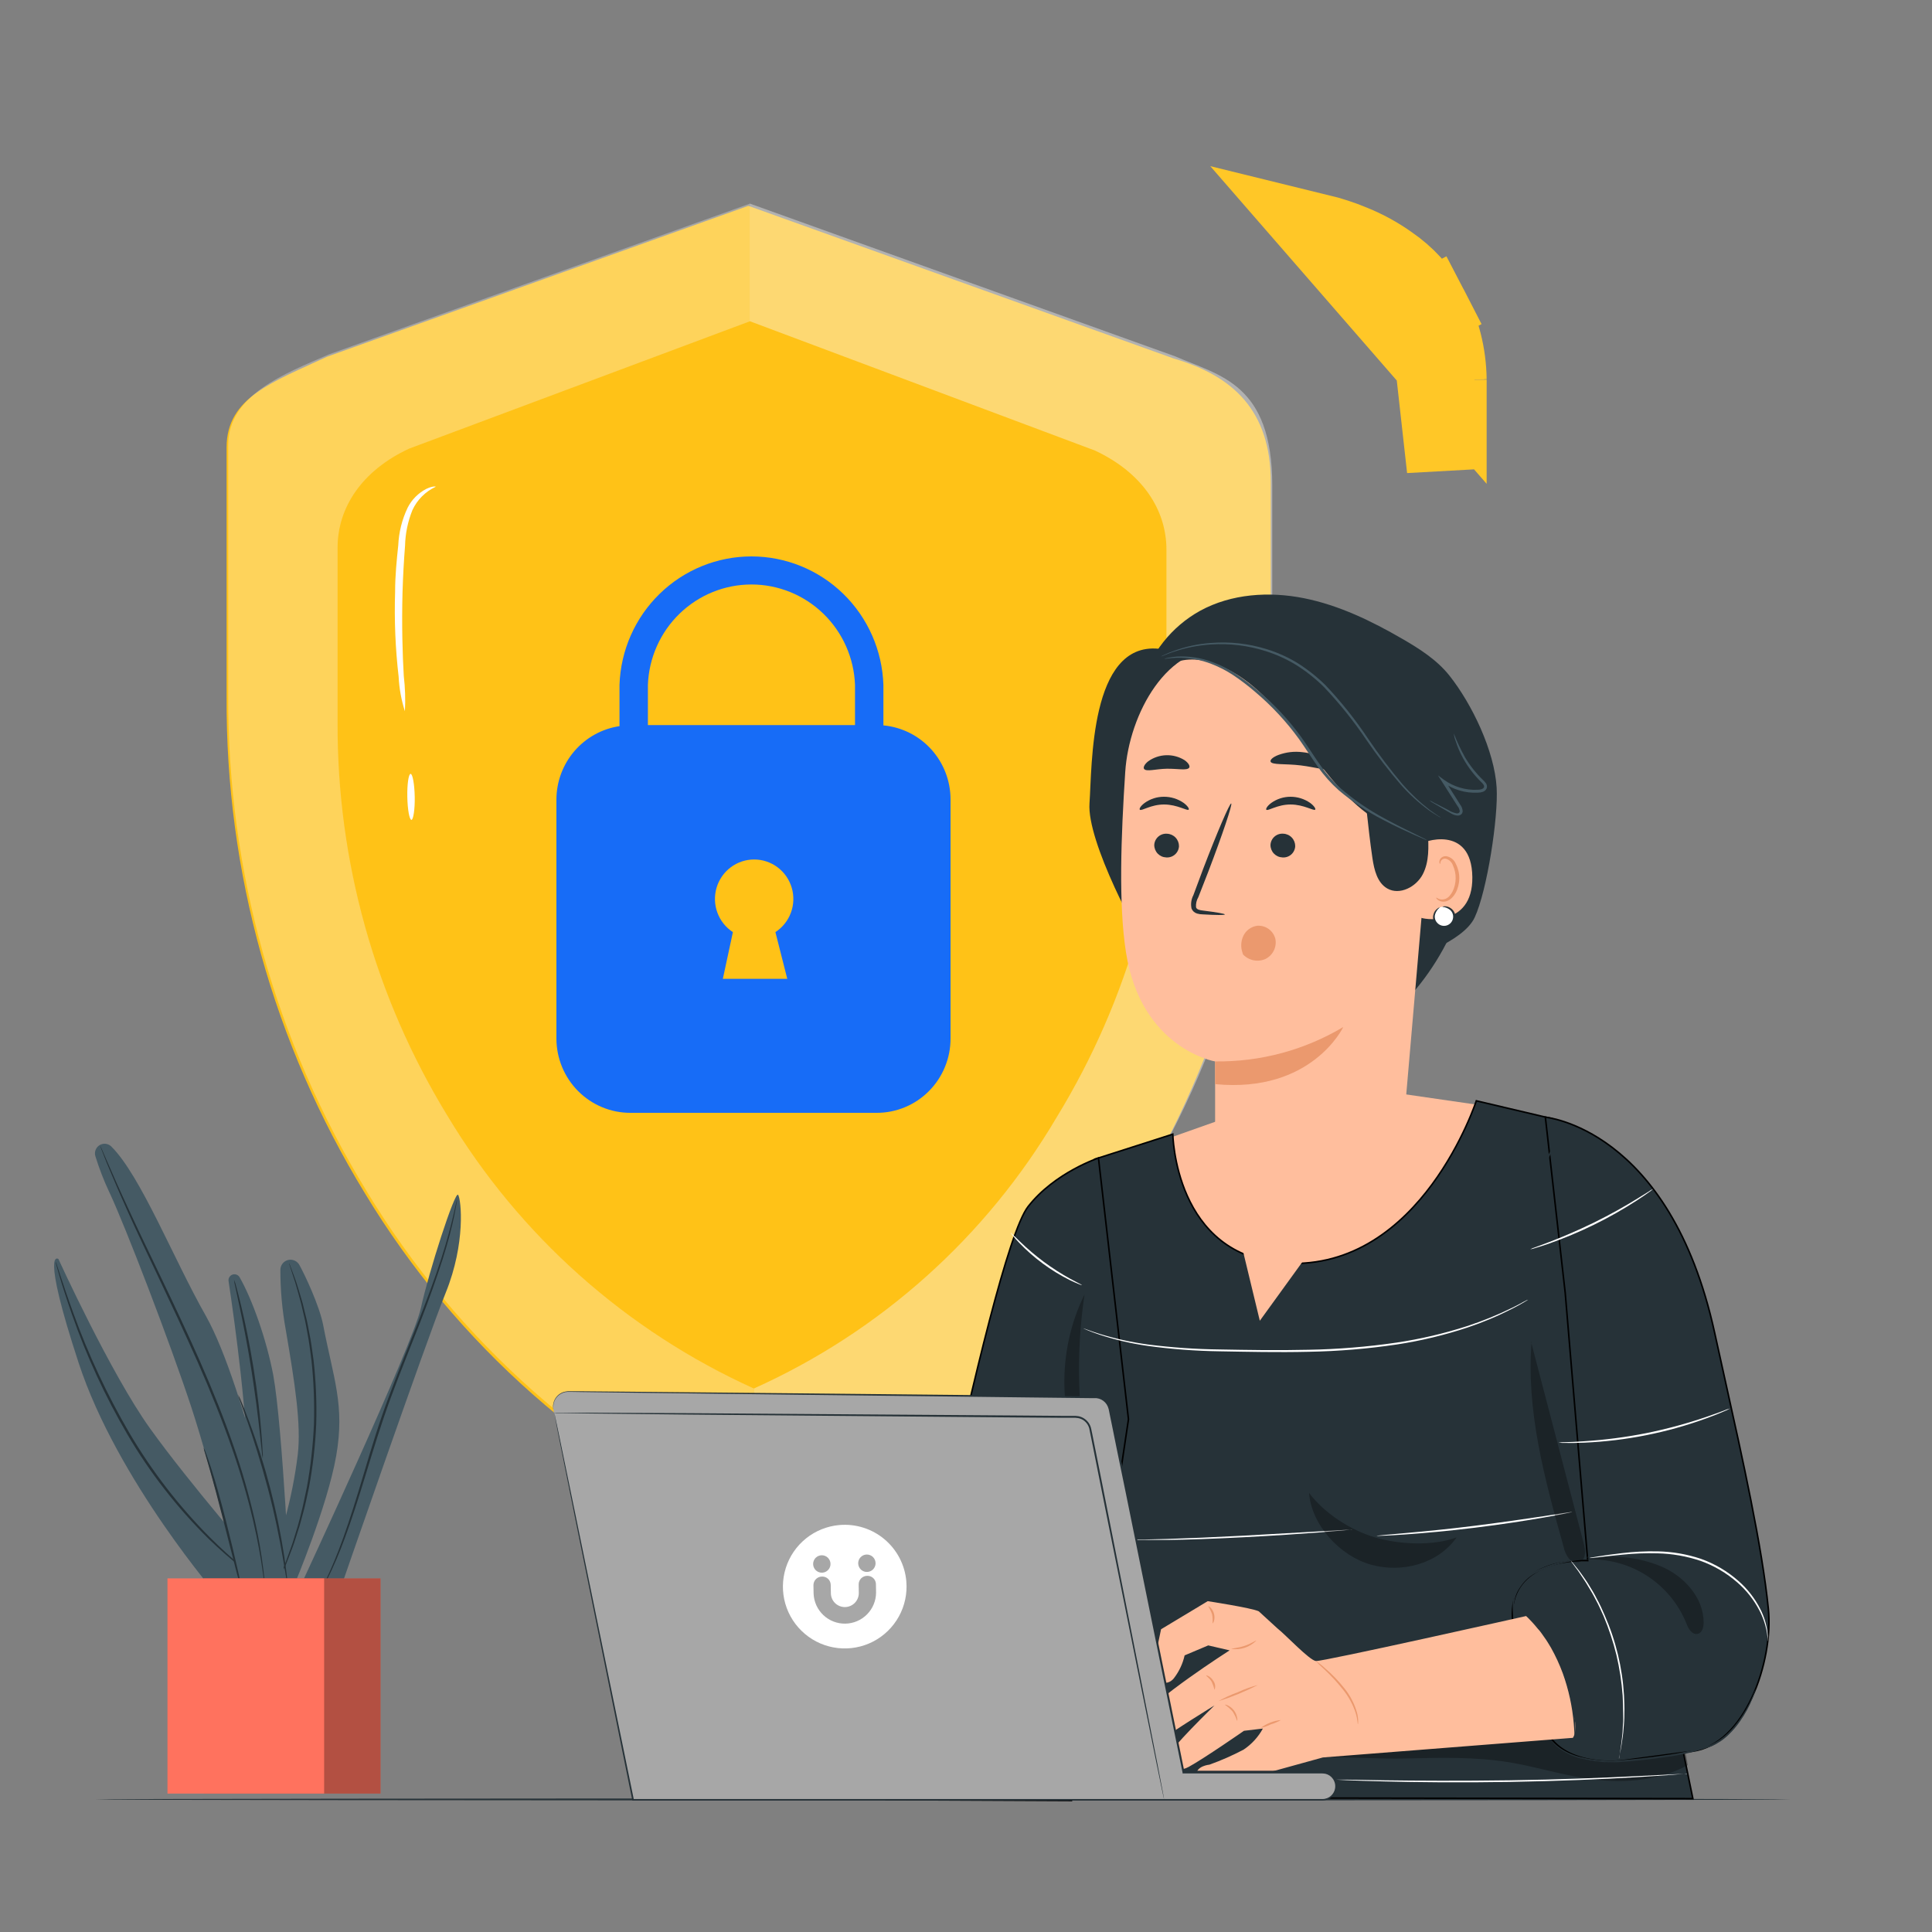<svg width="250" height="250" viewBox="0 0 250 250" fill="none" xmlns="http://www.w3.org/2000/svg">
<rect x="0" y="0" width="250" height="250" fill="#808080" stroke="none"/>
<g clip-path="url(#clip0_5191_209099)">
<path d="M231.7 232.845C231.7 232.92 182.58 232.975 122.005 232.975C61.43 232.975 12.3 232.92 12.3 232.845C12.3 232.77 61.41 232.715 122.005 232.715C182.6 232.715 231.7 232.775 231.7 232.845Z" fill="#263238"/>
<path d="M151.898 46.396L96.839 26.634L42.333 46.152C35.371 49.405 29.32 51.406 29.32 57.88V90.151C29.2 112.814 35.396 135.061 47.212 154.4C59.02 173.942 76.525 189.404 97.376 198.708C119.66 191.47 136.299 172.162 146.465 155.669C158.31 136.339 164.534 114.09 164.439 91.42V62.385C164.439 53.13 159.527 48.625 151.898 46.396Z" fill="#FFC217"/>
<g opacity="0.3">
<path d="M97.572 179.68C81.053 172.221 67.206 159.895 57.883 144.351C48.524 129.048 43.608 111.443 43.684 93.505V70.863C43.684 65.74 46.774 60.925 52.922 58.062L97.051 41.569V26.344L42.545 45.863C36.819 48.352 29.532 51.117 29.532 57.59V89.862C29.413 112.524 35.608 134.772 47.425 154.111C59.233 173.653 76.737 189.114 97.588 198.418L97.572 179.68Z" fill="#FAFAFA"/>
</g>
<g opacity="0.4">
<path d="M97.569 198.418C101.304 197.195 104.924 195.644 108.386 193.783C116.878 188.968 124.593 182.897 131.271 175.777C137.341 169.246 142.68 162.074 147.196 154.387C159.198 134.923 165.258 112.379 164.632 89.52V62.861C164.632 49.588 157.785 48.612 152.059 46.107L97.032 26.344V41.569L141.698 58.306C147.846 61.185 150.937 65.984 150.937 71.123V93.765C151.013 111.7 146.09 129.302 136.72 144.595C127.612 160.053 113.933 172.306 97.569 179.664V198.418Z" fill="#FAFAFA"/>
</g>
<path d="M52.396 92.038C51.932 90.588 51.658 89.085 51.583 87.564C51.162 83.926 51.01 80.262 51.127 76.602C51.127 74.454 51.339 72.421 51.534 70.567C51.608 68.875 52.023 67.215 52.754 65.687C53.283 64.647 54.125 63.8 55.161 63.264C55.91 62.906 56.381 62.922 56.381 62.987C55.054 63.602 53.987 64.669 53.372 65.996C52.773 67.47 52.448 69.041 52.413 70.632C52.266 72.47 52.152 74.487 52.087 76.618C51.973 80.863 52.087 84.751 52.25 87.483C52.428 88.994 52.477 90.518 52.396 92.038Z" fill="white"/>
<path d="M53.243 106.092C52.983 106.092 52.739 104.774 52.707 103.131C52.674 101.488 52.869 100.155 53.13 100.138C53.39 100.122 53.634 101.472 53.666 103.115C53.699 104.758 53.471 106.092 53.243 106.092Z" fill="white"/>
<path d="M187.372 49.129V49.242L170.715 30.096C172.158 30.449 173.572 30.911 174.945 31.48C176.673 32.17 178.311 33.066 179.825 34.148C181.964 35.609 183.735 37.547 184.997 39.809M187.372 49.129C187.333 45.912 186.536 42.751 185.046 39.901L184.786 40.036M187.372 49.129H187.046C187.024 45.962 186.249 42.846 184.786 40.036M187.372 49.129L187.046 49.133C187.046 49.169 187.047 49.206 187.047 49.243V60.661L184.739 39.952M184.786 40.036L185.043 39.895C185.028 39.866 185.012 39.837 184.997 39.809M184.786 40.036C184.77 40.008 184.755 39.98 184.739 39.952M184.997 39.809L184.736 39.947C183.512 37.752 181.812 35.86 179.76 34.408M184.997 39.809L184.739 39.952M184.739 39.952L179.76 34.408M179.76 34.408C179.734 34.39 179.709 34.372 179.684 34.355C179.682 34.353 179.681 34.352 179.679 34.351C178.183 33.295 176.573 32.408 174.88 31.708M179.76 34.408L174.88 31.708M174.88 31.708C174.873 31.705 174.865 31.702 174.858 31.699C174.857 31.698 174.856 31.698 174.855 31.698C173.799 31.256 172.722 30.869 171.627 30.537M174.88 31.708L171.627 30.537M171.627 30.537L170.707 30.12L171.627 30.537Z" fill="#FFDB3C" stroke="#FFC727" stroke-width="10"/>
<path d="M193.455 143.285L181.44 141.545L157.405 145.1L150.66 147.485L151.855 162.235L174.965 166.49L190.555 161.87L196.45 153.195L193.455 143.285Z" fill="#FFBE9D"/>
<path d="M143.065 232.625L144.455 205.365L144.455 205.351L144.452 205.337L144.355 205.36L144.452 205.337L144.452 205.337L144.452 205.336L144.451 205.333L144.448 205.32L144.436 205.27L144.391 205.075L144.22 204.348C144.075 203.727 143.87 202.853 143.635 201.843C143.163 199.822 142.567 197.255 142.067 195.068L142.067 195.067C139.888 185.716 139.782 174.436 140.223 165.489C140.443 161.016 140.799 157.128 141.101 154.359C141.252 152.974 141.389 151.869 141.488 151.11C141.538 150.731 141.578 150.438 141.606 150.24C141.619 150.141 141.63 150.066 141.638 150.016L141.64 150.001L151.758 146.761C151.759 146.776 151.76 146.791 151.76 146.808C151.765 146.927 151.774 147.099 151.79 147.32C151.823 147.76 151.885 148.389 152.005 149.146C152.245 150.661 152.714 152.689 153.633 154.743C155.473 158.854 159.117 163.07 166.314 163.46C175.135 163.945 181.326 158.655 185.305 153.264C187.294 150.567 188.734 147.841 189.676 145.789C190.148 144.763 190.494 143.905 190.724 143.304C190.838 143.003 190.923 142.767 190.98 142.605C191.004 142.538 191.022 142.484 191.036 142.443L200.945 144.778L219.057 232.745L143.065 232.625Z" fill="#263238" stroke="black" stroke-width="0.2"/>
<g opacity="0.3">
<path d="M171.15 227.415C174.86 227.32 178.28 227.635 181.99 227.545C186.44 227.435 190.925 227.325 195.32 228.045C198.61 228.59 201.82 229.59 205.11 230.11C209.61 230.82 214.405 230.57 218.405 228.405L217.76 224.67L202.57 221L171.15 227.415Z" fill="black"/>
</g>
<path d="M142.14 149.845L146.024 183.653L138.654 232.985L114.67 232.871L114.686 232.787C114.712 232.653 114.75 232.455 114.799 232.197C114.898 231.68 115.044 230.921 115.231 229.953C115.606 228.016 116.146 225.243 116.811 221.894C118.141 215.196 119.966 206.198 121.949 196.995C123.933 187.793 126.074 178.388 128.035 170.876C129.015 167.12 129.95 163.839 130.798 161.294C131.222 160.021 131.623 158.933 131.997 158.063C132.372 157.191 132.716 156.544 133.024 156.146C134.762 153.911 137.069 152.325 138.945 151.298C139.883 150.784 140.711 150.411 141.305 150.166C141.602 150.043 141.84 149.953 142.004 149.893C142.057 149.874 142.103 149.858 142.14 149.845Z" fill="#263238" stroke="black" stroke-width="0.2"/>
<path d="M228.821 208.16L228.821 208.16C229.166 211.586 228.407 215.988 226.706 219.642C225.003 223.3 222.371 226.18 218.987 226.616L218.987 226.616L210.347 227.776L210.346 227.776C208.664 228.018 206.952 227.956 205.292 227.593C202.589 226.971 201.114 225.736 200.185 224.168C199.376 222.801 198.981 221.178 198.563 219.462C198.498 219.198 198.434 218.933 198.367 218.666L198.367 218.666L198.365 218.66L195.867 210.706C195.527 208.832 195.709 207.346 196.227 206.172C196.746 204.997 197.604 204.126 198.63 203.489C200.684 202.213 203.399 201.883 205.337 201.935L205.449 201.938L205.44 201.827L202.535 167.272L202.535 167.272L202.534 167.269L199.968 144.558C199.986 144.56 200.005 144.563 200.026 144.565C200.145 144.581 200.321 144.608 200.547 144.651C201 144.739 201.654 144.893 202.458 145.161C204.067 145.697 206.274 146.69 208.664 148.514C213.443 152.161 218.962 159.139 221.877 172.466L221.975 172.445L221.877 172.466C222.295 174.373 222.73 176.331 223.17 178.314C225.519 188.884 228.025 200.163 228.821 208.16Z" fill="#263238" stroke="black" stroke-width="0.2"/>
<path d="M140.21 168.585C140.172 168.705 140.147 168.829 140.135 168.955C140.095 169.225 140.04 169.585 139.97 170.03C139.94 170.265 139.9 170.53 139.86 170.81C139.82 171.09 139.8 171.405 139.765 171.74C139.695 172.405 139.615 173.165 139.58 174.01C139.464 175.986 139.451 177.967 139.54 179.945C139.659 182.364 139.899 184.775 140.26 187.17C140.635 189.725 141.105 192.135 141.585 194.315C142.065 196.495 142.53 198.45 142.94 200.09C143.35 201.73 143.695 203.045 143.94 203.955C144.06 204.39 144.155 204.74 144.23 205C144.257 205.124 144.297 205.245 144.35 205.36C144.339 205.235 144.316 205.111 144.28 204.99C144.22 204.72 144.14 204.37 144.04 203.93C143.815 202.985 143.5 201.665 143.11 200.045C142.72 198.425 142.27 196.445 141.815 194.265C141.36 192.085 140.885 189.68 140.515 187.135C140.145 184.59 139.885 182.135 139.775 179.93C139.665 177.725 139.66 175.7 139.775 174.02C139.8 173.175 139.865 172.42 139.92 171.75C139.943 171.417 139.968 171.107 139.995 170.82C140.025 170.54 140.055 170.28 140.08 170.04C140.13 169.595 140.17 169.235 140.195 168.96C140.212 168.836 140.217 168.71 140.21 168.585Z" fill="#263238"/>
<path d="M218.115 211.185C218.104 210.953 218.065 210.723 218 210.5C217.84 209.898 217.63 209.311 217.37 208.745C216.516 206.858 215.186 205.225 213.511 204.005C211.836 202.786 209.874 202.023 207.815 201.79C207.196 201.715 206.572 201.695 205.95 201.73C205.721 201.733 205.493 201.761 205.27 201.815C206.106 201.82 206.94 201.872 207.77 201.97C209.782 202.249 211.693 203.02 213.336 204.215C214.978 205.41 216.3 206.992 217.185 208.82C217.536 209.591 217.847 210.381 218.115 211.185Z" fill="#263238"/>
<path d="M214.355 197.895C214.226 197.863 214.093 197.851 213.96 197.86C213.601 197.853 213.242 197.87 212.885 197.91C211.704 198.03 210.548 198.32 209.45 198.77C208.353 199.225 207.327 199.833 206.4 200.575C206.12 200.798 205.855 201.039 205.605 201.295C205.43 201.48 205.34 201.585 205.35 201.6C205.36 201.615 205.79 201.25 206.515 200.72C208.4 199.335 210.596 198.433 212.91 198.09C213.795 197.96 214.355 197.94 214.355 197.895Z" fill="#263238"/>
<path d="M197.5 163.36C197.536 163.124 197.55 162.884 197.54 162.645C197.54 162.185 197.57 161.525 197.625 160.71C197.916 156.448 199.084 152.291 201.055 148.5C201.43 147.775 201.755 147.195 201.99 146.805C202.122 146.606 202.234 146.395 202.325 146.175C202.165 146.353 202.023 146.545 201.9 146.75C201.64 147.13 201.29 147.695 200.9 148.415C198.824 152.194 197.644 156.398 197.45 160.705C197.42 161.525 197.42 162.205 197.45 162.65C197.442 162.888 197.459 163.126 197.5 163.36Z" fill="#263238"/>
<path d="M166.32 187.575C166.331 187.671 166.354 187.765 166.39 187.855C166.45 188.035 166.525 188.31 166.66 188.64C167.024 189.596 167.478 190.515 168.015 191.385C169.789 194.288 172.365 196.615 175.432 198.088C178.498 199.56 181.925 200.115 185.3 199.685C186.318 199.558 187.322 199.339 188.3 199.03C188.645 198.925 188.905 198.81 189.08 198.745C189.172 198.715 189.26 198.677 189.345 198.63C189.345 198.605 188.96 198.735 188.27 198.93C187.288 199.205 186.284 199.396 185.27 199.5C181.934 199.892 178.555 199.329 175.527 197.876C172.498 196.422 169.945 194.138 168.165 191.29C167.62 190.434 167.146 189.537 166.745 188.605C166.5 187.945 166.34 187.565 166.32 187.575Z" fill="#263238"/>
<path d="M200.63 225.1C200.655 225.075 200.91 225.44 201.52 225.94C202.412 226.614 203.433 227.097 204.52 227.36C206.12 227.761 207.774 227.907 209.42 227.795C211.28 227.66 213.335 227.44 215.465 227.125C217.471 226.865 219.447 226.41 221.365 225.765C222.165 225.413 222.898 224.924 223.53 224.32C224.087 223.798 224.59 223.22 225.03 222.595C225.682 221.693 226.24 220.726 226.695 219.71C226.85 219.345 226.97 219.065 227.045 218.87C227.074 218.768 227.118 218.67 227.175 218.58C227.156 218.684 227.129 218.786 227.095 218.885C227.035 219.09 226.93 219.385 226.785 219.75C226.365 220.794 225.827 221.785 225.18 222.705C224.743 223.346 224.24 223.939 223.68 224.475C223.035 225.103 222.283 225.611 221.46 225.975C219.53 226.645 217.536 227.113 215.51 227.37C213.365 227.69 211.315 227.9 209.44 228.025C207.769 228.123 206.093 227.955 204.475 227.525C203.38 227.243 202.358 226.731 201.475 226.025C201.242 225.824 201.03 225.602 200.84 225.36C200.759 225.283 200.688 225.195 200.63 225.1Z" fill="#263238"/>
<path d="M197.945 171.86C198.01 171.86 199.73 178.505 201.775 186.745C203.82 194.985 205.425 201.675 205.355 201.695C205.285 201.715 203.57 195.045 201.525 186.805C199.48 178.565 197.875 171.875 197.945 171.86Z" fill="#263238"/>
<path d="M195.87 209.5C195.816 209.321 195.788 209.136 195.785 208.95C195.735 208.452 195.723 207.95 195.75 207.45C195.807 206.687 196.06 205.952 196.485 205.315C196.725 204.936 197.005 204.585 197.32 204.265C197.668 203.932 198.056 203.643 198.475 203.405C199.956 202.628 201.559 202.11 203.215 201.875C203.712 201.803 204.213 201.76 204.715 201.745C204.899 201.718 205.086 201.718 205.27 201.745C205.27 201.785 204.485 201.815 203.24 202.04C201.621 202.319 200.055 202.848 198.6 203.61C198.198 203.838 197.826 204.113 197.49 204.43C197.186 204.735 196.915 205.07 196.68 205.43C196.266 206.023 196.008 206.711 195.93 207.43C195.885 207.929 195.87 208.43 195.885 208.93C195.902 209.12 195.897 209.311 195.87 209.5Z" fill="#263238"/>
<g opacity="0.3">
<path d="M140.96 191C136.805 183.965 136.715 174.825 140.34 167.5C139.179 175.305 139.429 183.254 141.08 190.97" fill="black"/>
</g>
<path d="M147.585 222.555C148.895 220.085 159.11 213.555 159.11 213.555L156.345 212.915L153.29 214.205C153.059 215.241 152.611 216.215 151.975 217.065C150.855 218.665 148.95 217.01 148.95 217.01L150.24 210.825L156.28 207.19C156.28 207.19 161.96 208.06 162.88 208.5L165.3 210.715C166.365 211.55 169.435 214.835 170.275 214.935C171.115 215.035 197.5 209.11 197.5 209.11C201.115 211.975 203 217.66 203.59 221.765C203.59 221.765 204.235 223.765 203.535 224.875L171.17 227.415L164.31 229.31C162.473 230.07 160.591 230.716 158.675 231.245C156.395 231.745 154.86 230.99 154.795 229.745C154.73 228.5 156.505 228.345 156.505 228.345C158.018 227.802 159.492 227.154 160.915 226.405C161.957 225.711 162.815 224.774 163.415 223.675L160.97 223.965C160.97 223.965 155.77 227.575 153.815 228.635C151.86 229.695 151.475 227.75 151.315 227.135C151.155 226.52 157.155 220.68 157.155 220.68C157.155 220.68 151.45 224.18 150.425 225.08C149.4 225.98 147.88 226.235 147.555 225.64C147.23 225.045 146.28 225.025 147.585 222.555Z" fill="#FFBE9D"/>
<path d="M175.715 223.125C175.744 222.994 175.754 222.859 175.745 222.725C175.751 222.568 175.741 222.41 175.715 222.255C175.695 222.047 175.656 221.841 175.6 221.64C175.275 220.472 174.711 219.384 173.945 218.445C173.198 217.503 172.361 216.635 171.445 215.855C171.086 215.512 170.692 215.207 170.27 214.945C170.603 215.311 170.957 215.656 171.33 215.98C172.201 216.79 173.01 217.664 173.75 218.595C174.499 219.51 175.069 220.559 175.43 221.685C175.69 222.555 175.665 223.13 175.715 223.125Z" fill="#EB996E"/>
<path d="M159.345 213.37C159.93 213.456 160.527 213.403 161.087 213.214C161.648 213.026 162.156 212.707 162.57 212.285C162.53 212.23 161.905 212.695 161.01 212.985C160.115 213.275 159.345 213.3 159.345 213.37Z" fill="#EB996E"/>
<path d="M157.645 220.14C159.405 219.588 161.115 218.885 162.755 218.04C161.862 218.276 160.992 218.59 160.155 218.98C159.287 219.295 158.447 219.683 157.645 220.14Z" fill="#EB996E"/>
<path d="M163.125 223.6C163.585 223.495 164.032 223.335 164.455 223.125C164.909 222.993 165.346 222.807 165.755 222.57C164.801 222.667 163.891 223.023 163.125 223.6Z" fill="#EB996E"/>
<path d="M158.5 220.59C158.867 220.843 159.202 221.138 159.5 221.47C159.742 221.848 159.936 222.255 160.08 222.68C160.11 222.68 160.14 222.515 160.08 222.255C160.019 221.917 159.879 221.598 159.67 221.325C159.463 221.052 159.194 220.832 158.885 220.685C158.66 220.575 158.5 220.565 158.5 220.59Z" fill="#EB996E"/>
<path d="M156.09 216.815C156.055 216.875 156.505 217.12 156.8 217.635C156.95 217.966 157.072 218.309 157.165 218.66C157.237 218.468 157.26 218.262 157.231 218.059C157.203 217.856 157.123 217.664 157 217.5C156.665 216.92 156.1 216.75 156.09 216.815Z" fill="#EB996E"/>
<path d="M156.9 210.065C156.93 210.065 157.02 209.965 157.095 209.74C157.172 209.445 157.172 209.135 157.095 208.84C157.023 208.544 156.875 208.271 156.665 208.05C156.5 207.885 156.365 207.825 156.345 207.85C156.554 208.178 156.722 208.531 156.845 208.9C156.916 209.284 156.934 209.676 156.9 210.065Z" fill="#EB996E"/>
<path d="M203.8 225.8C203.767 225.553 203.753 225.304 203.76 225.055C203.76 224.815 203.76 224.525 203.725 224.185C203.69 223.845 203.695 223.46 203.645 223.04C203.457 220.821 202.982 218.636 202.23 216.54C201.808 215.395 201.296 214.285 200.7 213.22C200.4 212.72 200.14 212.275 199.84 211.87C199.7 211.665 199.56 211.47 199.425 211.28C199.29 211.09 199.145 210.92 199.01 210.78C197.935 209.455 197.11 208.78 197.15 208.74C197.36 208.873 197.554 209.029 197.73 209.205C197.955 209.394 198.169 209.596 198.37 209.81C198.605 210.055 198.87 210.31 199.155 210.66C199.29 210.83 199.435 211 199.585 211.16C199.735 211.32 199.87 211.545 200.02 211.75C200.33 212.155 200.6 212.625 200.905 213.105C201.523 214.175 202.048 215.296 202.475 216.455C203.233 218.567 203.69 220.775 203.83 223.015C203.865 223.44 203.86 223.83 203.87 224.17C203.88 224.51 203.87 224.805 203.87 225.045C203.872 225.298 203.849 225.551 203.8 225.8Z" fill="#263238"/>
<g opacity="0.3">
<path d="M214.905 202.675C211.87 201.422 208.527 201.117 205.315 201.8C208.076 201.673 210.807 202.411 213.128 203.912C215.449 205.412 217.243 207.6 218.26 210.17C218.49 210.79 218.95 211.525 219.61 211.43C220.27 211.335 220.45 210.57 220.45 209.955C220.455 206.72 217.89 203.92 214.905 202.675Z" fill="black"/>
</g>
<path d="M140 166.295C139.85 166.268 139.705 166.219 139.57 166.15C139.295 166.045 138.91 165.87 138.44 165.65C137.213 165.038 136.042 164.32 134.94 163.505C133.842 162.694 132.814 161.791 131.87 160.805C131.51 160.425 131.225 160.105 131.045 159.88C130.865 159.655 130.765 159.52 130.78 159.505C130.795 159.49 131.25 159.955 132 160.675C132.974 161.615 134.008 162.492 135.095 163.3C136.185 164.102 137.325 164.831 138.51 165.485C139.45 166 140.03 166.26 140 166.295Z" fill="white"/>
<path d="M197.735 168.18C197.697 168.214 197.655 168.242 197.61 168.265L197.225 168.495C196.89 168.7 196.38 168.995 195.725 169.325C193.848 170.288 191.9 171.109 189.9 171.78C186.928 172.763 183.879 173.496 180.785 173.97C176.996 174.534 173.175 174.851 169.345 174.92C165.27 175.015 161.39 174.92 157.845 174.86C154.717 174.816 151.594 174.581 148.495 174.155C146.404 173.858 144.343 173.38 142.335 172.725C141.63 172.485 141.085 172.285 140.725 172.13L140.315 171.955C140.266 171.938 140.219 171.916 140.175 171.89L140.325 171.93L140.745 172.08C141.11 172.22 141.66 172.405 142.37 172.63C144.381 173.241 146.437 173.691 148.52 173.975C151.615 174.371 154.73 174.586 157.85 174.62C161.35 174.685 165.25 174.755 169.315 174.66C173.134 174.593 176.945 174.282 180.725 173.73C183.809 173.271 186.851 172.561 189.82 171.605C191.819 170.952 193.771 170.16 195.66 169.235C196.325 168.905 196.84 168.64 197.16 168.45L197.555 168.245C197.685 168.195 197.73 168.175 197.735 168.18Z" fill="white"/>
<path d="M140.19 186C139.979 185.981 139.771 185.937 139.57 185.87L137.905 185.415C136.505 185.02 134.575 184.455 132.445 183.82C130.315 183.185 128.395 182.59 127.005 182.15L125.365 181.62C125.162 181.562 124.964 181.485 124.775 181.39C124.986 181.409 125.194 181.453 125.395 181.52L127.06 181.975C128.46 182.37 130.39 182.935 132.52 183.57C134.65 184.205 136.57 184.795 137.96 185.235L139.6 185.77C139.804 185.826 140.002 185.903 140.19 186Z" fill="white"/>
<path d="M141.645 213.635C141.645 213.7 136.645 212.27 130.495 210.435C124.345 208.6 119.4 207.055 119.42 206.985C119.44 206.915 124.42 208.345 130.57 210.185C136.72 212.025 141.665 213.565 141.645 213.635Z" fill="white"/>
<path d="M213.91 153.845C213.742 154.008 213.557 154.154 213.36 154.28C213 154.545 212.46 154.915 211.785 155.355C208.254 157.639 204.466 159.5 200.5 160.9C199.74 161.165 199.12 161.365 198.685 161.49C198.465 161.57 198.237 161.627 198.005 161.66C198.213 161.552 198.431 161.463 198.655 161.395L200.44 160.73C201.94 160.155 203.995 159.305 206.195 158.23C208.395 157.155 210.325 156.045 211.695 155.205L213.315 154.205C213.501 154.066 213.7 153.945 213.91 153.845Z" fill="white"/>
<path d="M223.87 182.255C223.609 182.403 223.339 182.531 223.06 182.64C222.535 182.875 221.755 183.185 220.785 183.54C215.714 185.387 210.391 186.446 205 186.68C203.965 186.725 203.13 186.735 202.55 186.715C202.251 186.722 201.952 186.708 201.655 186.675C201.951 186.63 202.25 186.61 202.55 186.615C203.125 186.615 203.96 186.565 204.99 186.495C207.668 186.325 210.332 185.979 212.965 185.46C215.595 184.932 218.189 184.233 220.73 183.37C221.705 183.035 222.49 182.75 223.03 182.545C223.301 182.425 223.582 182.328 223.87 182.255Z" fill="white"/>
<path d="M209.5 227.695C209.496 227.601 209.504 227.507 209.525 227.415C209.555 227.21 209.6 226.95 209.65 226.63C209.7 226.31 209.775 225.87 209.825 225.38C209.875 224.89 209.96 224.34 209.98 223.72C209.98 223.415 210.02 223.09 210.04 222.755C210.06 222.42 210.04 222.065 210.04 221.705C210.04 220.98 210.01 220.205 209.97 219.39C209.839 217.625 209.569 215.873 209.165 214.15C208.74 212.431 208.184 210.748 207.5 209.115C207.16 208.375 206.855 207.66 206.5 207.025C206.33 206.705 206.175 206.39 206 206.095L205.5 205.265C205.195 204.725 204.865 204.265 204.6 203.86C204.335 203.455 204.1 203.105 203.875 202.83L203.405 202.185C203.345 202.114 203.294 202.035 203.255 201.95C203.324 202.011 203.388 202.078 203.445 202.15L203.945 202.77C204.217 203.09 204.473 203.423 204.71 203.77C204.99 204.175 205.33 204.625 205.645 205.16L206.145 205.99C206.32 206.28 206.48 206.6 206.645 206.92C207.005 207.555 207.325 208.27 207.645 209.015C209.085 212.291 209.932 215.797 210.145 219.37C210.175 220.19 210.22 220.97 210.19 221.7C210.19 222.065 210.19 222.42 210.16 222.76C210.13 223.1 210.11 223.42 210.085 223.73C210.05 224.355 209.95 224.905 209.885 225.395C209.82 225.885 209.745 226.305 209.67 226.64C209.595 226.975 209.54 227.215 209.495 227.425C209.506 227.515 209.508 227.605 209.5 227.695Z" fill="white"/>
<path d="M228.79 212.37C228.765 212.37 228.75 211.96 228.635 211.24C228.458 210.223 228.12 209.241 227.635 208.33C226.923 206.978 225.965 205.77 224.81 204.77C223.402 203.535 221.771 202.582 220.005 201.96C218.228 201.367 216.372 201.043 214.5 201C212.967 200.958 211.434 201.016 209.91 201.175C208.605 201.295 207.55 201.43 206.82 201.51L205.98 201.6C205.882 201.613 205.782 201.613 205.685 201.6C205.776 201.566 205.872 201.544 205.97 201.535L206.805 201.395C207.53 201.28 208.585 201.125 209.89 200.975C211.422 200.792 212.966 200.715 214.51 200.745C216.408 200.783 218.289 201.108 220.09 201.71C221.887 202.347 223.544 203.325 224.97 204.59C226.138 205.616 227.099 206.857 227.8 208.245C228.274 209.185 228.584 210.2 228.715 211.245C228.754 211.527 228.774 211.811 228.775 212.095C228.79 212.186 228.795 212.278 228.79 212.37Z" fill="white"/>
<path d="M175 197.895C174.907 197.923 174.812 197.94 174.715 197.945L173.9 198.03L170.9 198.28C168.365 198.475 164.86 198.715 160.99 198.915C157.12 199.115 153.605 199.24 151.06 199.27C149.79 199.27 148.76 199.27 148.06 199.27H147.245C147.149 199.273 147.053 199.263 146.96 199.24C147.054 199.221 147.149 199.212 147.245 199.215H148.06L151.06 199.14C153.595 199.065 157.105 198.915 160.975 198.71L170.885 198.15L173.885 197.98L174.705 197.945C174.801 197.915 174.9 197.899 175 197.895Z" fill="white"/>
<g opacity="0.3">
<path d="M177.905 198.935C181.055 199.86 185.405 200.085 188.49 198.935C186.09 202.35 181.455 203.585 177.43 202.475C173.405 201.365 169.7 197.34 169.39 193.175C171.34 195.8 174.755 198 177.905 198.935Z" fill="black"/>
</g>
<path d="M203.45 195.64C203.367 195.67 203.282 195.694 203.195 195.71L202.47 195.865C201.835 195.995 200.92 196.165 199.78 196.365C197.505 196.765 194.35 197.255 190.855 197.685C187.36 198.115 184.175 198.395 181.855 198.555C180.705 198.635 179.77 198.69 179.125 198.715L178.385 198.74C178.299 198.754 178.211 198.754 178.125 198.74C178.209 198.718 178.294 198.705 178.38 198.7L179.12 198.625L181.84 198.38C184.14 198.175 187.31 197.88 190.81 197.435C194.31 196.99 197.455 196.545 199.735 196.195L202.435 195.775L203.175 195.67C203.264 195.644 203.357 195.634 203.45 195.64Z" fill="white"/>
<g opacity="0.3">
<path d="M198.21 173.38C197.42 182.43 199.885 191.41 202.33 200.16C202.439 200.704 202.668 201.216 203 201.66C203.172 201.882 203.411 202.042 203.681 202.117C203.951 202.192 204.238 202.177 204.5 202.075C205.265 201.685 205.16 200.575 204.945 199.755L198.15 173.755" fill="black"/>
</g>
<path d="M71.61 182.395L81.885 232.845H171.085C171.557 232.845 172.01 232.657 172.343 232.324C172.677 231.99 172.865 231.537 172.865 231.065C172.865 230.593 172.677 230.14 172.343 229.806C172.01 229.473 171.557 229.285 171.085 229.285H153.125L143.6 182.365C143.511 181.928 143.274 181.535 142.931 181.251C142.587 180.967 142.156 180.81 141.71 180.805L73.54 180.06C73.249 180.056 72.962 180.118 72.698 180.24C72.434 180.362 72.201 180.542 72.016 180.766C71.831 180.99 71.698 181.252 71.628 181.534C71.558 181.816 71.552 182.11 71.61 182.395Z" fill="#A7A7A7"/>
<path d="M71.61 182.395C71.597 182.346 71.587 182.296 71.58 182.245C71.561 182.092 71.561 181.938 71.58 181.785C71.615 181.484 71.719 181.194 71.882 180.938C72.046 180.683 72.266 180.468 72.525 180.31C72.707 180.201 72.907 180.124 73.115 180.08C73.346 180.037 73.581 180.022 73.815 180.035H75.42L79.42 180.07L105.195 180.315L123.165 180.495L133.235 180.6L138.515 180.655L141.21 180.68C141.44 180.68 141.655 180.68 141.9 180.68C142.14 180.704 142.374 180.771 142.59 180.88C143.036 181.09 143.391 181.454 143.59 181.905C143.677 182.126 143.739 182.355 143.775 182.59L143.915 183.27C144.005 183.72 144.1 184.175 144.19 184.63C144.38 185.545 144.565 186.465 144.755 187.385L145.895 193C146.665 196.783 147.451 200.655 148.255 204.615C149.865 212.525 151.54 220.75 153.255 229.23L153.135 229.13H170.795C171.027 229.119 171.26 229.132 171.49 229.17C171.968 229.288 172.383 229.585 172.65 230C172.801 230.22 172.905 230.47 172.954 230.733C173.003 230.996 172.996 231.267 172.934 231.527C172.872 231.787 172.756 232.031 172.593 232.244C172.43 232.456 172.225 232.632 171.99 232.76C171.731 232.9 171.444 232.977 171.15 232.985H147.915H123.765H81.885H81.81V232.91C78.665 217.41 76.11 204.79 74.34 196.05C73.465 191.68 72.78 188.28 72.315 185.97C72.085 184.815 71.91 183.935 71.815 183.34C71.72 182.745 71.65 182.44 71.65 182.44C71.65 182.44 71.72 182.745 71.845 183.335L72.395 185.955C72.87 188.265 73.57 191.665 74.47 196.025L82.02 232.875L81.925 232.795H123.805H171.185C171.44 232.785 171.689 232.719 171.915 232.6C172.119 232.488 172.298 232.334 172.439 232.149C172.58 231.964 172.681 231.751 172.734 231.524C172.788 231.297 172.793 231.062 172.751 230.833C172.708 230.604 172.617 230.387 172.485 230.195C172.25 229.85 171.892 229.609 171.485 229.52C171.272 229.486 171.056 229.473 170.84 229.48H153.025V229.385C151.305 220.885 149.64 212.675 148.025 204.765C147.221 200.812 146.436 196.94 145.67 193.15L144.5 187.46C144.315 186.535 144.13 185.62 143.945 184.705C143.85 184.25 143.76 183.795 143.665 183.34L143.53 182.665C143.497 182.444 143.438 182.227 143.355 182.02C143.188 181.622 142.885 181.296 142.5 181.1C142.307 181.005 142.099 180.944 141.885 180.92C141.675 180.92 141.435 180.92 141.215 180.92L138.515 180.89L133.235 180.83L123.17 180.71L105.2 180.5L79.425 180.185L75.425 180.13L73.82 180.105C73.589 180.091 73.358 180.103 73.13 180.14C72.928 180.185 72.734 180.261 72.555 180.365C72.297 180.516 72.078 180.725 71.914 180.975C71.75 181.224 71.646 181.508 71.61 181.805C71.585 182.001 71.585 182.199 71.61 182.395Z" fill="#263238"/>
<path fill-rule="evenodd" clip-rule="evenodd" d="M116.317 209.164C117.08 207.778 117.414 206.197 117.278 204.62L117.279 204.62C117.188 203.573 116.893 202.555 116.409 201.622C115.925 200.69 115.262 199.862 114.458 199.186C113.654 198.509 112.725 197.998 111.723 197.681C110.722 197.364 109.667 197.247 108.621 197.338C107.044 197.474 105.544 198.074 104.309 199.063C103.073 200.052 102.159 201.385 101.682 202.893C101.204 204.401 101.184 206.018 101.625 207.537C102.066 209.057 102.948 210.412 104.159 211.43C105.369 212.449 106.855 213.085 108.428 213.259C110 213.434 111.589 213.137 112.994 212.409C114.398 211.68 115.554 210.551 116.317 209.164ZM105.345 204.689C105.289 204.823 105.26 204.967 105.26 205.113L105.278 206.212C105.319 207.268 105.772 208.266 106.54 208.992C107.307 209.719 108.328 210.116 109.385 210.098C110.441 210.081 111.449 209.651 112.193 208.9C112.936 208.149 113.356 207.137 113.363 206.08L113.345 204.981C113.342 204.837 113.311 204.694 113.253 204.562C113.195 204.43 113.111 204.311 113.006 204.211C112.901 204.111 112.778 204.034 112.643 203.982C112.508 203.931 112.364 203.907 112.22 203.911C112.074 203.911 111.93 203.939 111.796 203.995C111.661 204.05 111.539 204.132 111.436 204.235C111.333 204.337 111.251 204.459 111.195 204.594C111.139 204.728 111.11 204.872 111.11 205.018L111.128 206.117C111.136 206.596 110.953 207.059 110.62 207.403C110.286 207.748 109.83 207.946 109.35 207.954C108.871 207.961 108.408 207.779 108.064 207.445C107.719 207.112 107.521 206.655 107.514 206.176L107.496 205.077C107.493 204.932 107.462 204.79 107.404 204.657C107.345 204.525 107.261 204.406 107.157 204.306C107.052 204.206 106.928 204.129 106.793 204.077C106.658 204.026 106.514 204.002 106.37 204.006C106.224 204.006 106.08 204.035 105.946 204.09C105.811 204.146 105.689 204.227 105.586 204.33C105.483 204.433 105.401 204.555 105.345 204.689ZM107.467 202.359C107.471 202.581 107.409 202.8 107.288 202.987C107.168 203.174 106.995 203.322 106.791 203.41C106.587 203.499 106.361 203.525 106.143 203.485C105.924 203.445 105.722 203.341 105.562 203.186C105.402 203.031 105.292 202.832 105.245 202.615C105.198 202.397 105.217 202.17 105.299 201.963C105.38 201.756 105.521 201.578 105.704 201.451C105.887 201.324 106.103 201.255 106.325 201.251C106.623 201.246 106.911 201.36 107.125 201.568C107.339 201.776 107.463 202.06 107.467 202.359ZM113.119 202.892C113.239 202.705 113.301 202.487 113.298 202.264C113.293 201.965 113.17 201.681 112.956 201.473C112.742 201.265 112.454 201.151 112.156 201.156C111.934 201.16 111.717 201.229 111.535 201.356C111.352 201.483 111.211 201.661 111.129 201.868C111.047 202.075 111.029 202.302 111.076 202.52C111.123 202.737 111.233 202.936 111.393 203.091C111.552 203.246 111.754 203.35 111.973 203.39C112.192 203.43 112.417 203.404 112.621 203.315C112.825 203.227 112.998 203.08 113.119 202.892Z" fill="white"/>
<path d="M71.69 182.805C71.69 182.805 71.795 182.805 72 182.805H76.37L89.125 182.865L131.2 183.16L137.285 183.21H138.785C139.041 183.198 139.297 183.213 139.55 183.255C139.806 183.305 140.05 183.404 140.27 183.545C140.716 183.827 141.039 184.266 141.175 184.775C141.29 185.275 141.37 185.735 141.47 186.215C142.225 190.015 142.97 193.68 143.645 197.17C145.025 204.17 146.27 210.445 147.31 215.73L149.765 228.23C150.045 229.705 150.265 230.85 150.42 231.635C150.49 232.02 150.545 232.315 150.585 232.525C150.625 232.735 150.63 232.825 150.63 232.825C150.63 232.825 150.6 232.725 150.56 232.53C150.52 232.335 150.45 232.03 150.37 231.645C150.21 230.86 149.975 229.72 149.67 228.25C149.07 225.29 148.21 221.02 147.14 215.75L143.42 197.2C142.725 193.7 141.99 190.045 141.235 186.245C141.135 185.775 141.045 185.285 140.945 184.825C140.821 184.376 140.534 183.989 140.14 183.74C139.943 183.621 139.726 183.539 139.5 183.5C139.264 183.461 139.024 183.448 138.785 183.46H137.285L131.2 183.415L89.12 183.045L76.37 182.905L72.9 182.855H72L71.69 182.805Z" fill="#263238"/>
<path d="M190.815 106.185C190.917 110.85 190.031 115.483 188.215 119.781C186.398 124.079 183.692 127.943 180.275 131.12C178.698 126.57 177.126 122.02 175.56 117.47" fill="#263238"/>
<path d="M155.295 79.035C159.34 76.825 164.225 76.505 168.745 77.41C173.265 78.315 177.475 80.36 181.465 82.67C183.705 83.965 185.935 85.39 187.545 87.41C190.48 91.105 193.385 97.175 193.665 101.91C193.895 105.72 192.435 115.255 190.825 118.715C189.35 121.89 182.435 124.31 179.02 125.095L147.7 88.645C148.266 86.62 149.229 84.728 150.533 83.078C151.837 81.428 153.455 80.054 155.295 79.035Z" fill="#263238"/>
<path d="M149.895 83.945L157.395 82.605C153.29 92.38 152.175 114.73 149.83 125.07C147.06 121.07 140.635 108.82 140.98 103.955C141.325 99.09 141 83.12 149.895 83.945Z" fill="#263238"/>
<path d="M185.5 100.215C185.095 94.505 181.395 89.825 175.85 88.41L158.555 84C151.085 83.195 146.095 92.385 145.605 99.885C145.06 108.22 144.725 117.01 145.7 123.23C147.655 135.73 157.235 137.35 157.235 137.35C157.235 137.35 157.235 143.3 157.235 146.95L163.02 170.905L181.665 145.145L185.525 100.375C185.54 100.155 185.5 100.5 185.5 100.215Z" fill="#FFBE9D"/>
<path d="M149.36 109.33C149.356 109.748 149.515 110.151 149.803 110.454C150.092 110.756 150.487 110.934 150.905 110.95C151.109 110.966 151.314 110.942 151.509 110.877C151.703 110.813 151.883 110.711 152.037 110.576C152.191 110.442 152.317 110.277 152.407 110.093C152.496 109.91 152.549 109.709 152.56 109.505C152.564 109.088 152.406 108.685 152.118 108.383C151.831 108.08 151.437 107.902 151.02 107.885C150.815 107.868 150.61 107.892 150.415 107.956C150.22 108.02 150.04 108.122 149.885 108.257C149.73 108.392 149.604 108.556 149.514 108.74C149.424 108.925 149.371 109.125 149.36 109.33Z" fill="#263238"/>
<path d="M147.5 104.78C147.7 104.99 148.915 104.095 150.64 104.1C152.365 104.105 153.64 104.975 153.815 104.765C153.91 104.67 153.705 104.295 153.155 103.89C152.41 103.372 151.523 103.096 150.615 103.1C149.718 103.097 148.843 103.377 148.115 103.9C147.565 104.31 147.385 104.685 147.5 104.78Z" fill="#263238"/>
<path d="M164.4 109.33C164.396 109.748 164.555 110.151 164.843 110.454C165.132 110.756 165.527 110.934 165.945 110.95C166.15 110.967 166.356 110.943 166.551 110.878C166.746 110.814 166.926 110.711 167.08 110.576C167.234 110.441 167.36 110.276 167.449 110.091C167.539 109.906 167.59 109.705 167.6 109.5C167.604 109.083 167.446 108.68 167.158 108.378C166.871 108.075 166.477 107.897 166.06 107.88C165.855 107.863 165.649 107.887 165.454 107.952C165.258 108.016 165.078 108.118 164.923 108.254C164.768 108.389 164.642 108.554 164.552 108.739C164.462 108.924 164.411 109.125 164.4 109.33Z" fill="#263238"/>
<path d="M163.865 104.78C164.065 104.99 165.285 104.095 167.01 104.1C168.735 104.105 170.01 104.975 170.185 104.765C170.275 104.67 170.075 104.295 169.525 103.89C168.783 103.376 167.902 103.101 167 103.1C166.103 103.099 165.229 103.378 164.5 103.9C163.95 104.31 163.77 104.685 163.865 104.78Z" fill="#263238"/>
<path d="M158.5 118.33C158.5 118.235 157.435 118.045 155.695 117.83C155.255 117.785 154.84 117.695 154.765 117.395C154.728 116.939 154.833 116.484 155.065 116.09C155.481 115.027 155.918 113.908 156.375 112.735C158.195 107.965 159.51 104.04 159.32 103.97C159.13 103.9 157.495 107.705 155.675 112.47C155.235 113.643 154.816 114.767 154.42 115.84C154.141 116.371 154.058 116.984 154.185 117.57C154.248 117.726 154.347 117.865 154.472 117.977C154.598 118.089 154.748 118.17 154.91 118.215C155.152 118.285 155.403 118.32 155.655 118.32C157.38 118.42 158.465 118.43 158.5 118.33Z" fill="#263238"/>
<path d="M173.82 132.895C173.82 132.895 169.75 141.5 157.24 140.285V137.345C163.072 137.425 168.812 135.885 173.82 132.895Z" fill="#EB996E"/>
<path d="M164.41 98.545C164.58 99.015 166.3 98.795 168.325 99.045C170.35 99.295 171.985 99.85 172.255 99.43C172.375 99.225 172.09 98.785 171.43 98.33C170.554 97.769 169.556 97.426 168.52 97.33C167.485 97.204 166.435 97.323 165.455 97.68C164.71 97.955 164.335 98.32 164.41 98.545Z" fill="#263238"/>
<path d="M148.045 99.5C148.345 99.895 149.545 99.5 150.965 99.475C152.385 99.45 153.605 99.745 153.885 99.335C154.005 99.135 153.815 98.745 153.29 98.37C152.58 97.925 151.754 97.701 150.917 97.725C150.08 97.749 149.268 98.02 148.585 98.505C148.075 98.905 147.91 99.31 148.045 99.5Z" fill="#263238"/>
<path d="M149 88.46C149.765 86.58 151.83 85.46 153.855 85.35C155.88 85.24 157.855 86.015 159.625 87.03C167.07 91.335 170.9 101.73 178.255 106.185C180.065 107.28 182.42 106.275 183.96 107.725C185.5 109.175 186.495 111.495 185.645 113.43C186.699 112.121 187.559 110.668 188.2 109.115C188.76 107.53 188.83 105.695 187.99 104.24C187.355 103.135 186.23 102.295 185.925 101.06C185.65 99.97 186.08 98.835 186.035 97.715C185.907 96.577 185.515 95.484 184.89 94.525C182.005 89.43 178.04 84.82 172.935 81.95C169.602 80.026 165.808 79.046 161.96 79.115C158.09 79.202 154.379 80.672 151.5 83.26C149.855 84.795 148.125 86.38 149 88.46Z" fill="#263238"/>
<path d="M183.78 109.275C183.91 108.915 190.435 106.565 190.52 113.495C190.605 120.23 183.81 118.905 183.795 118.71C183.78 118.515 183.78 109.275 183.78 109.275Z" fill="#FFBE9D"/>
<path d="M185.85 116.14C185.88 116.14 185.965 116.22 186.165 116.31C186.447 116.422 186.762 116.422 187.045 116.31C187.75 116.045 188.34 114.905 188.36 113.695C188.374 113.117 188.257 112.543 188.02 112.015C187.953 111.806 187.837 111.615 187.681 111.46C187.525 111.305 187.335 111.19 187.125 111.125C186.991 111.09 186.848 111.103 186.723 111.163C186.598 111.222 186.498 111.324 186.44 111.45C186.35 111.64 186.395 111.775 186.355 111.785C186.315 111.795 186.21 111.675 186.265 111.395C186.301 111.23 186.393 111.082 186.525 110.975C186.615 110.904 186.719 110.851 186.829 110.82C186.94 110.79 187.056 110.781 187.17 110.795C187.447 110.847 187.707 110.969 187.923 111.15C188.139 111.332 188.305 111.566 188.405 111.83C188.699 112.409 188.845 113.051 188.83 113.7C188.8 115.06 188.12 116.335 187.145 116.625C186.965 116.679 186.776 116.693 186.591 116.664C186.406 116.636 186.229 116.566 186.075 116.46C185.86 116.305 185.825 116.155 185.85 116.14Z" fill="#EB996E"/>
<path d="M186.46 105.815C186.318 105.752 186.183 105.677 186.055 105.59C185.795 105.425 185.395 105.205 184.925 104.87C183.597 103.9 182.376 102.79 181.285 101.56C179.697 99.719 178.213 97.791 176.84 95.785C175.186 93.326 173.328 91.011 171.285 88.865C170.194 87.793 168.991 86.842 167.695 86.03C166.48 85.29 165.181 84.699 163.825 84.27C161.523 83.531 159.102 83.235 156.69 83.395C155.062 83.494 153.455 83.809 151.91 84.33C151.355 84.5 150.945 84.685 150.66 84.795C150.518 84.86 150.371 84.912 150.22 84.95C150.353 84.87 150.492 84.8 150.635 84.74C151.036 84.548 151.448 84.381 151.87 84.24C153.413 83.665 155.032 83.315 156.675 83.2C159.115 83 161.572 83.272 163.91 84C165.292 84.426 166.617 85.02 167.855 85.77C169.17 86.594 170.392 87.558 171.5 88.645C173.556 90.813 175.419 93.155 177.07 95.645C178.428 97.651 179.89 99.586 181.45 101.44C182.52 102.672 183.707 103.798 184.995 104.8C185.455 105.145 185.84 105.38 186.085 105.56C186.217 105.634 186.342 105.72 186.46 105.815Z" fill="#455A64"/>
<path d="M186.615 117.33C186.946 117.269 187.289 117.336 187.572 117.519C187.856 117.701 188.059 117.985 188.141 118.312C188.222 118.639 188.176 118.985 188.012 119.279C187.848 119.573 187.577 119.794 187.256 119.896C186.935 119.998 186.587 119.974 186.283 119.828C185.979 119.682 185.742 119.426 185.62 119.112C185.498 118.798 185.501 118.449 185.627 118.136C185.753 117.824 185.994 117.571 186.3 117.43" fill="white"/>
<path d="M186.3 117.43C186.011 117.663 185.8 117.979 185.695 118.335C185.647 118.519 185.646 118.711 185.691 118.895C185.737 119.08 185.827 119.25 185.955 119.39C186.105 119.567 186.305 119.696 186.528 119.761C186.751 119.825 186.988 119.822 187.21 119.752C187.432 119.682 187.628 119.548 187.774 119.367C187.919 119.186 188.009 118.966 188.03 118.735C188.05 118.548 188.025 118.359 187.955 118.185C187.885 118.011 187.773 117.856 187.63 117.735C187.344 117.506 186.995 117.37 186.63 117.345C186.63 117.345 186.73 117.275 186.945 117.27C187.25 117.272 187.545 117.376 187.785 117.565C187.972 117.704 188.12 117.889 188.215 118.101C188.309 118.314 188.347 118.548 188.325 118.78C188.306 119.07 188.2 119.348 188.021 119.577C187.842 119.805 187.598 119.975 187.321 120.063C187.044 120.151 186.746 120.153 186.468 120.07C186.19 119.986 185.943 119.821 185.76 119.595C185.608 119.419 185.505 119.207 185.459 118.979C185.414 118.751 185.428 118.516 185.5 118.295C185.579 118.004 185.756 117.748 186 117.57C186.175 117.435 186.295 117.415 186.3 117.43Z" fill="#263238"/>
<path d="M184.765 107.72C184.87 109.56 184.955 111.5 184.105 113.135C183.255 114.77 181.105 115.885 179.515 114.97C178.21 114.225 177.82 112.55 177.595 111.065C176.96 106.775 176.665 102.44 175.99 98.155L184.765 107.72Z" fill="#263238"/>
<path d="M150.66 85.26C150.66 85.295 151.255 85.145 152.33 85.11C153.855 85.087 155.371 85.364 156.79 85.925C157.768 86.304 158.704 86.787 159.58 87.365C160.584 88.039 161.545 88.774 162.46 89.565C164.578 91.357 166.472 93.398 168.1 95.645C168.955 96.845 169.715 98.08 170.535 99.225C171.313 100.338 172.22 101.357 173.235 102.26C174.981 103.74 176.89 105.016 178.925 106.065C180.65 106.975 182.09 107.615 183.085 108.065L184.235 108.565C184.367 108.63 184.506 108.68 184.65 108.715C184.532 108.629 184.404 108.557 184.27 108.5L183.145 107.945C182.145 107.445 180.75 106.785 179.055 105.85C177.057 104.774 175.182 103.483 173.465 102C172.474 101.106 171.591 100.099 170.835 99C170.03 97.87 169.275 96.635 168.41 95.42C166.764 93.149 164.843 91.092 162.69 89.295C161.756 88.501 160.774 87.767 159.75 87.095C158.849 86.517 157.889 86.039 156.885 85.67C155.431 85.119 153.877 84.877 152.325 84.96C151.906 84.984 151.489 85.043 151.08 85.135C150.935 85.157 150.793 85.199 150.66 85.26Z" fill="#455A64"/>
<path d="M184.95 103.56C185.132 103.716 185.331 103.851 185.545 103.96L187.255 104.96L187.825 105.285C188.05 105.421 188.303 105.505 188.565 105.53C188.724 105.547 188.884 105.51 189.02 105.425C189.092 105.374 189.152 105.308 189.195 105.231C189.239 105.154 189.264 105.068 189.27 104.98C189.255 104.671 189.145 104.374 188.955 104.13L186.955 100.96L186.685 101.205C188.005 102.178 189.622 102.66 191.26 102.57C191.469 102.568 191.677 102.533 191.875 102.465C191.985 102.429 192.087 102.37 192.173 102.291C192.26 102.213 192.328 102.117 192.375 102.01C192.413 101.896 192.423 101.774 192.403 101.656C192.383 101.537 192.333 101.425 192.26 101.33C192.148 101.177 192.021 101.036 191.88 100.91C190.99 100.05 190.219 99.077 189.585 98.015C189.026 97.017 188.538 95.981 188.125 94.915C188.156 95.225 188.228 95.529 188.34 95.82C188.591 96.629 188.927 97.41 189.34 98.15C189.954 99.253 190.722 100.263 191.62 101.15C191.87 101.39 192.12 101.65 192.025 101.875C191.93 102.1 191.56 102.195 191.205 102.195C190.435 102.234 189.664 102.141 188.925 101.92C188.189 101.704 187.494 101.366 186.87 100.92L186.07 100.33L186.605 101.165L188.605 104.31C188.761 104.498 188.86 104.727 188.89 104.97C188.89 105.16 188.72 105.27 188.505 105.255C188.072 105.17 187.661 105 187.295 104.755L185.535 103.855C185.351 103.736 185.155 103.637 184.95 103.56Z" fill="#455A64"/>
<path d="M165.035 121.5C164.909 120.988 164.607 120.536 164.183 120.223C163.758 119.911 163.236 119.757 162.71 119.79C162.325 119.837 161.958 119.979 161.642 120.204C161.326 120.428 161.071 120.727 160.9 121.075C160.732 121.425 160.636 121.804 160.618 122.192C160.6 122.579 160.66 122.966 160.795 123.33L160.835 123.49C161.194 123.877 161.664 124.144 162.18 124.254C162.696 124.364 163.234 124.312 163.72 124.105C164.195 123.876 164.582 123.497 164.82 123.026C165.058 122.555 165.133 122.018 165.035 121.5Z" fill="#EB996E"/>
<path d="M218.36 229.5C218.321 229.505 218.283 229.505 218.245 229.5L217.895 229.535L216.56 229.645C215.4 229.74 213.72 229.85 211.64 229.975C207.485 230.22 201.74 230.475 195.39 230.58C189.04 230.685 183.28 230.625 179.12 230.515C177.04 230.465 175.355 230.405 174.195 230.355L172.855 230.285H174.195L179.125 230.37C183.285 230.43 189.035 230.46 195.385 230.37C201.735 230.28 207.475 230.04 211.63 229.84L216.555 229.595L217.895 229.535H218.24L218.36 229.5Z" fill="white"/>
<path d="M114.312 93.865V88.621C114.163 84.162 112.298 79.936 109.113 76.835C105.927 73.734 101.669 72 97.238 72C92.806 72 88.548 73.734 85.363 76.835C82.177 79.936 80.312 84.162 80.163 88.621V93.963C77.896 94.301 75.826 95.446 74.327 97.192C72.829 98.937 72.003 101.166 72 103.473V134.392C72.005 136.942 73.015 139.386 74.808 141.187C76.6 142.988 79.03 144 81.562 144H113.437C114.692 144.003 115.935 143.756 117.095 143.274C118.255 142.793 119.31 142.085 120.198 141.193C121.086 140.3 121.791 139.24 122.272 138.073C122.753 136.906 123 135.655 123 134.392V103.473C123.005 101.069 122.116 98.749 120.509 96.971C118.901 95.193 116.69 94.085 114.312 93.865ZM101.873 126.662H93.535L94.837 120.615C93.917 120.018 93.213 119.136 92.832 118.102C92.451 117.069 92.412 115.938 92.721 114.88C93.031 113.823 93.672 112.894 94.549 112.234C95.426 111.573 96.492 111.216 97.587 111.216C98.683 111.216 99.749 111.573 100.626 112.234C101.503 112.894 102.144 113.823 102.453 114.88C102.763 115.938 102.724 117.069 102.343 118.102C101.961 119.136 101.258 120.018 100.338 120.615L101.873 126.662ZM110.639 93.826H83.837V88.621C83.969 85.131 85.438 81.829 87.937 79.407C90.436 76.985 93.769 75.632 97.238 75.632C100.706 75.632 104.039 76.985 106.538 79.407C109.037 81.829 110.507 85.131 110.639 88.621V93.826Z" fill="#176CF7"/>
<path d="M28.376 206.783C28.376 206.783 15.166 191.578 10.181 176.373C5.196 161.168 7.561 162.913 7.561 162.913C7.561 162.913 14.291 177.683 19.401 184.818C24.511 191.953 33.611 202.418 33.611 202.418L28.376 206.783Z" fill="#455A64"/>
<path d="M31.006 165.278C30.917 165.122 30.775 165.001 30.607 164.938C30.438 164.875 30.252 164.873 30.082 164.932C29.912 164.992 29.768 165.109 29.676 165.264C29.583 165.418 29.548 165.6 29.576 165.778C30.381 171.123 32.121 183.653 32.076 191.778C31.991 202.338 32.076 206.418 32.076 206.418H37.576C37.576 206.418 36.576 184.588 35.356 177.918C34.466 173.263 32.616 168.083 31.006 165.278Z" fill="#455A64"/>
<path d="M34.006 204.638C36.31 199.418 37.835 193.887 38.531 188.223C38.981 184.338 38.176 179.083 36.976 172.073C36.51 169.51 36.277 166.909 36.281 164.303C36.284 164.013 36.383 163.732 36.562 163.505C36.742 163.277 36.992 163.115 37.273 163.045C37.554 162.974 37.851 162.999 38.117 163.116C38.383 163.232 38.602 163.434 38.741 163.688C39.406 164.873 41.326 168.918 41.816 171.453C43.146 178.373 44.651 181.833 43.501 188.403C42.351 194.973 38.086 205.083 38.086 205.083L34.006 204.638Z" fill="#455A64"/>
<path d="M38.956 205.083C38.956 205.083 53.456 173.913 54.456 169.288C55.456 164.663 58.881 154.008 59.281 154.613C59.681 155.218 60.281 160.843 57.676 167.278C55.071 173.713 43.901 206.033 43.901 206.033H38.956" fill="#455A64"/>
<path d="M32.416 203.688C32.272 203.608 32.137 203.514 32.011 203.408C31.751 203.213 31.361 202.938 30.886 202.553C29.921 201.793 28.566 200.638 26.986 199.113C22.911 195.092 19.381 190.553 16.486 185.613C13.594 180.671 11.187 175.46 9.301 170.053C8.571 167.983 8.041 166.288 7.696 165.113C7.516 164.523 7.396 164.063 7.311 163.753C7.258 163.59 7.219 163.423 7.196 163.253C7.267 163.401 7.326 163.555 7.371 163.713C7.481 164.048 7.626 164.498 7.811 165.058C8.191 166.223 8.756 167.903 9.506 169.963C11.449 175.33 13.874 180.509 16.751 185.438C19.645 190.354 23.142 194.889 27.161 198.938C28.716 200.483 30.041 201.658 30.981 202.438C31.446 202.838 31.826 203.128 32.066 203.338C32.192 203.445 32.309 203.562 32.416 203.688Z" fill="#263238"/>
<path d="M34.006 188.733C33.93 188.434 33.887 188.127 33.876 187.818C33.806 187.173 33.716 186.318 33.606 185.318C33.376 183.208 33.016 180.318 32.506 177.103C31.996 173.888 31.421 171.033 30.976 168.963C30.761 167.963 30.586 167.138 30.446 166.503C30.365 166.205 30.311 165.901 30.286 165.593C30.404 165.878 30.498 166.172 30.566 166.473C30.726 167.048 30.941 167.878 31.191 168.913C31.691 170.978 32.296 173.853 32.811 177.058C33.326 180.263 33.651 183.178 33.811 185.298C33.896 186.353 33.956 187.213 33.981 187.798C34.015 188.109 34.023 188.421 34.006 188.733Z" fill="#263238"/>
<path d="M37.401 163.443C37.472 163.568 37.529 163.701 37.571 163.838L38.005 164.998C38.2 165.498 38.42 166.118 38.63 166.853C38.84 167.588 39.13 168.408 39.336 169.353L39.696 170.818C39.816 171.318 39.901 171.868 40.011 172.423C40.251 173.528 40.395 174.728 40.571 175.988C40.883 178.73 41 181.49 40.92 184.248C40.803 187.007 40.489 189.754 39.98 192.468C39.715 193.708 39.48 194.898 39.17 195.968C39.016 196.513 38.891 197.048 38.736 197.548L38.27 199.008C37.995 199.928 37.656 200.733 37.391 201.448C37.126 202.163 36.891 202.768 36.636 203.253L36.136 204.378C36.083 204.512 36.016 204.639 35.935 204.758C35.969 204.619 36.016 204.484 36.075 204.353C36.196 204.063 36.35 203.683 36.541 203.208C36.73 202.733 36.995 202.108 37.24 201.383C37.486 200.658 37.816 199.883 38.081 198.938C38.221 198.483 38.365 198.003 38.52 197.503C38.675 197.003 38.791 196.473 38.935 195.928C39.236 194.843 39.435 193.663 39.715 192.428C40.203 189.727 40.507 186.996 40.626 184.253C40.704 181.511 40.597 178.766 40.306 176.038C40.136 174.783 40.001 173.588 39.776 172.483C39.67 171.933 39.59 171.393 39.475 170.883C39.361 170.373 39.245 169.883 39.136 169.418C38.941 168.483 38.675 167.658 38.48 166.918C38.285 166.178 38.081 165.558 37.906 165.048L37.531 163.873C37.473 163.735 37.43 163.591 37.401 163.443Z" fill="#263238"/>
<path d="M59.126 155.238C59.131 155.285 59.131 155.332 59.126 155.378C59.126 155.488 59.086 155.618 59.061 155.783C58.996 156.138 58.916 156.663 58.776 157.333C58.496 158.673 58.026 160.603 57.276 162.943C56.526 165.283 55.566 168.033 54.391 171.048C53.216 174.063 51.861 177.353 50.571 180.853C49.281 184.353 48.256 187.758 47.311 190.853C46.366 193.948 45.481 196.728 44.621 199.023C43.962 200.843 43.203 202.624 42.346 204.358C42.051 204.973 41.781 205.433 41.611 205.753L41.406 206.108C41.361 206.188 41.336 206.228 41.331 206.223C41.34 206.177 41.357 206.134 41.381 206.093L41.556 205.723C41.711 205.398 41.961 204.928 42.241 204.303C42.821 203.068 43.611 201.253 44.431 198.948C45.251 196.643 46.131 193.873 47.051 190.773C47.971 187.673 48.986 184.273 50.296 180.773C51.606 177.273 52.956 173.978 54.141 170.968C55.326 167.958 56.336 165.233 57.086 162.903C57.836 160.573 58.331 158.663 58.646 157.333C58.806 156.668 58.906 156.148 58.991 155.793C59.026 155.633 59.061 155.503 59.086 155.398C59.089 155.343 59.103 155.289 59.126 155.238Z" fill="#263238"/>
<path d="M14.4 148.353C14.202 148.16 13.944 148.038 13.668 148.007C13.392 147.977 13.113 148.04 12.877 148.186C12.641 148.332 12.46 148.553 12.364 148.813C12.268 149.074 12.261 149.359 12.345 149.623C12.841 151.228 13.449 152.795 14.165 154.313C16.166 158.548 22.015 173.753 24.761 182.103C27.506 190.453 31.346 206.033 31.346 206.033L37.2 205.083C37.2 205.083 31.846 179.508 26.631 170.263C22.425 162.853 18.215 152.143 14.4 148.353Z" fill="#455A64"/>
<path d="M26.346 187.328C26.474 187.549 26.577 187.784 26.651 188.028C26.821 188.488 27.061 189.158 27.326 189.993C27.866 191.663 28.526 193.993 29.186 196.588C29.846 199.183 30.406 201.543 30.791 203.253C30.966 204.058 31.111 204.753 31.231 205.278C31.296 205.525 31.336 205.778 31.351 206.033C31.246 205.8 31.166 205.558 31.111 205.308C30.971 204.773 30.791 204.103 30.576 203.308C30.126 201.548 29.541 199.233 28.886 196.673C28.231 194.113 27.601 191.743 27.116 190.063C26.886 189.268 26.691 188.603 26.536 188.063C26.448 187.825 26.384 187.579 26.346 187.328Z" fill="#263238"/>
<path d="M34.305 205.558C34.289 205.508 34.279 205.456 34.275 205.403C34.275 205.278 34.236 205.128 34.206 204.943C34.145 204.538 34.09 203.943 33.965 203.168C33.75 201.628 33.37 199.413 32.74 196.708C31.991 193.546 31.076 190.425 30 187.358C28.795 183.888 27.291 180.138 25.585 176.258C22.14 168.513 18.7 161.638 16.435 156.558C15.295 154.018 14.435 151.953 13.825 150.508C13.53 149.788 13.325 149.223 13.171 148.843C13.101 148.668 13.05 148.523 13.005 148.408C12.983 148.359 12.968 148.307 12.96 148.253C12.991 148.297 13.016 148.344 13.035 148.393L13.225 148.818C13.4 149.218 13.635 149.768 13.94 150.463C14.555 151.888 15.47 153.963 16.636 156.463C18.945 161.508 22.421 168.373 25.87 176.133C27.576 180.018 29.08 183.778 30.27 187.263C31.338 190.345 32.234 193.483 32.956 196.663C33.442 198.809 33.819 200.979 34.086 203.163C34.191 203.933 34.225 204.538 34.27 204.943L34.305 205.408C34.311 205.458 34.311 205.508 34.305 205.558Z" fill="#263238"/>
<path d="M37.221 205.083C37.127 204.756 37.061 204.421 37.02 204.083C36.906 203.398 36.751 202.488 36.566 201.393C36.166 199.123 35.566 195.998 34.66 192.598C33.755 189.198 32.795 186.183 32.035 184.008C31.666 182.958 31.355 182.093 31.12 181.438C30.992 181.129 30.888 180.809 30.811 180.483C30.977 180.774 31.12 181.079 31.235 181.393C31.485 181.988 31.84 182.853 32.236 183.933C33.294 186.751 34.202 189.624 34.956 192.538C35.712 195.451 36.322 198.399 36.781 201.373C36.946 202.513 37.071 203.438 37.136 204.083C37.189 204.414 37.217 204.748 37.221 205.083Z" fill="#263238"/>
<path d="M49.241 204.243H26.386V232.088H49.241V204.243Z" fill="#FF725E"/>
<g opacity="0.3">
<path d="M49.241 204.243H26.386V232.088H49.241V204.243Z" fill="black"/>
</g>
<path d="M41.945 204.243H21.67V232.088H41.945V204.243Z" fill="#FF725E"/>
</g>
<defs>
<clipPath id="clip0_5191_209099">
<rect width="250" height="250" fill="white"/>
</clipPath>
</defs>
</svg>
